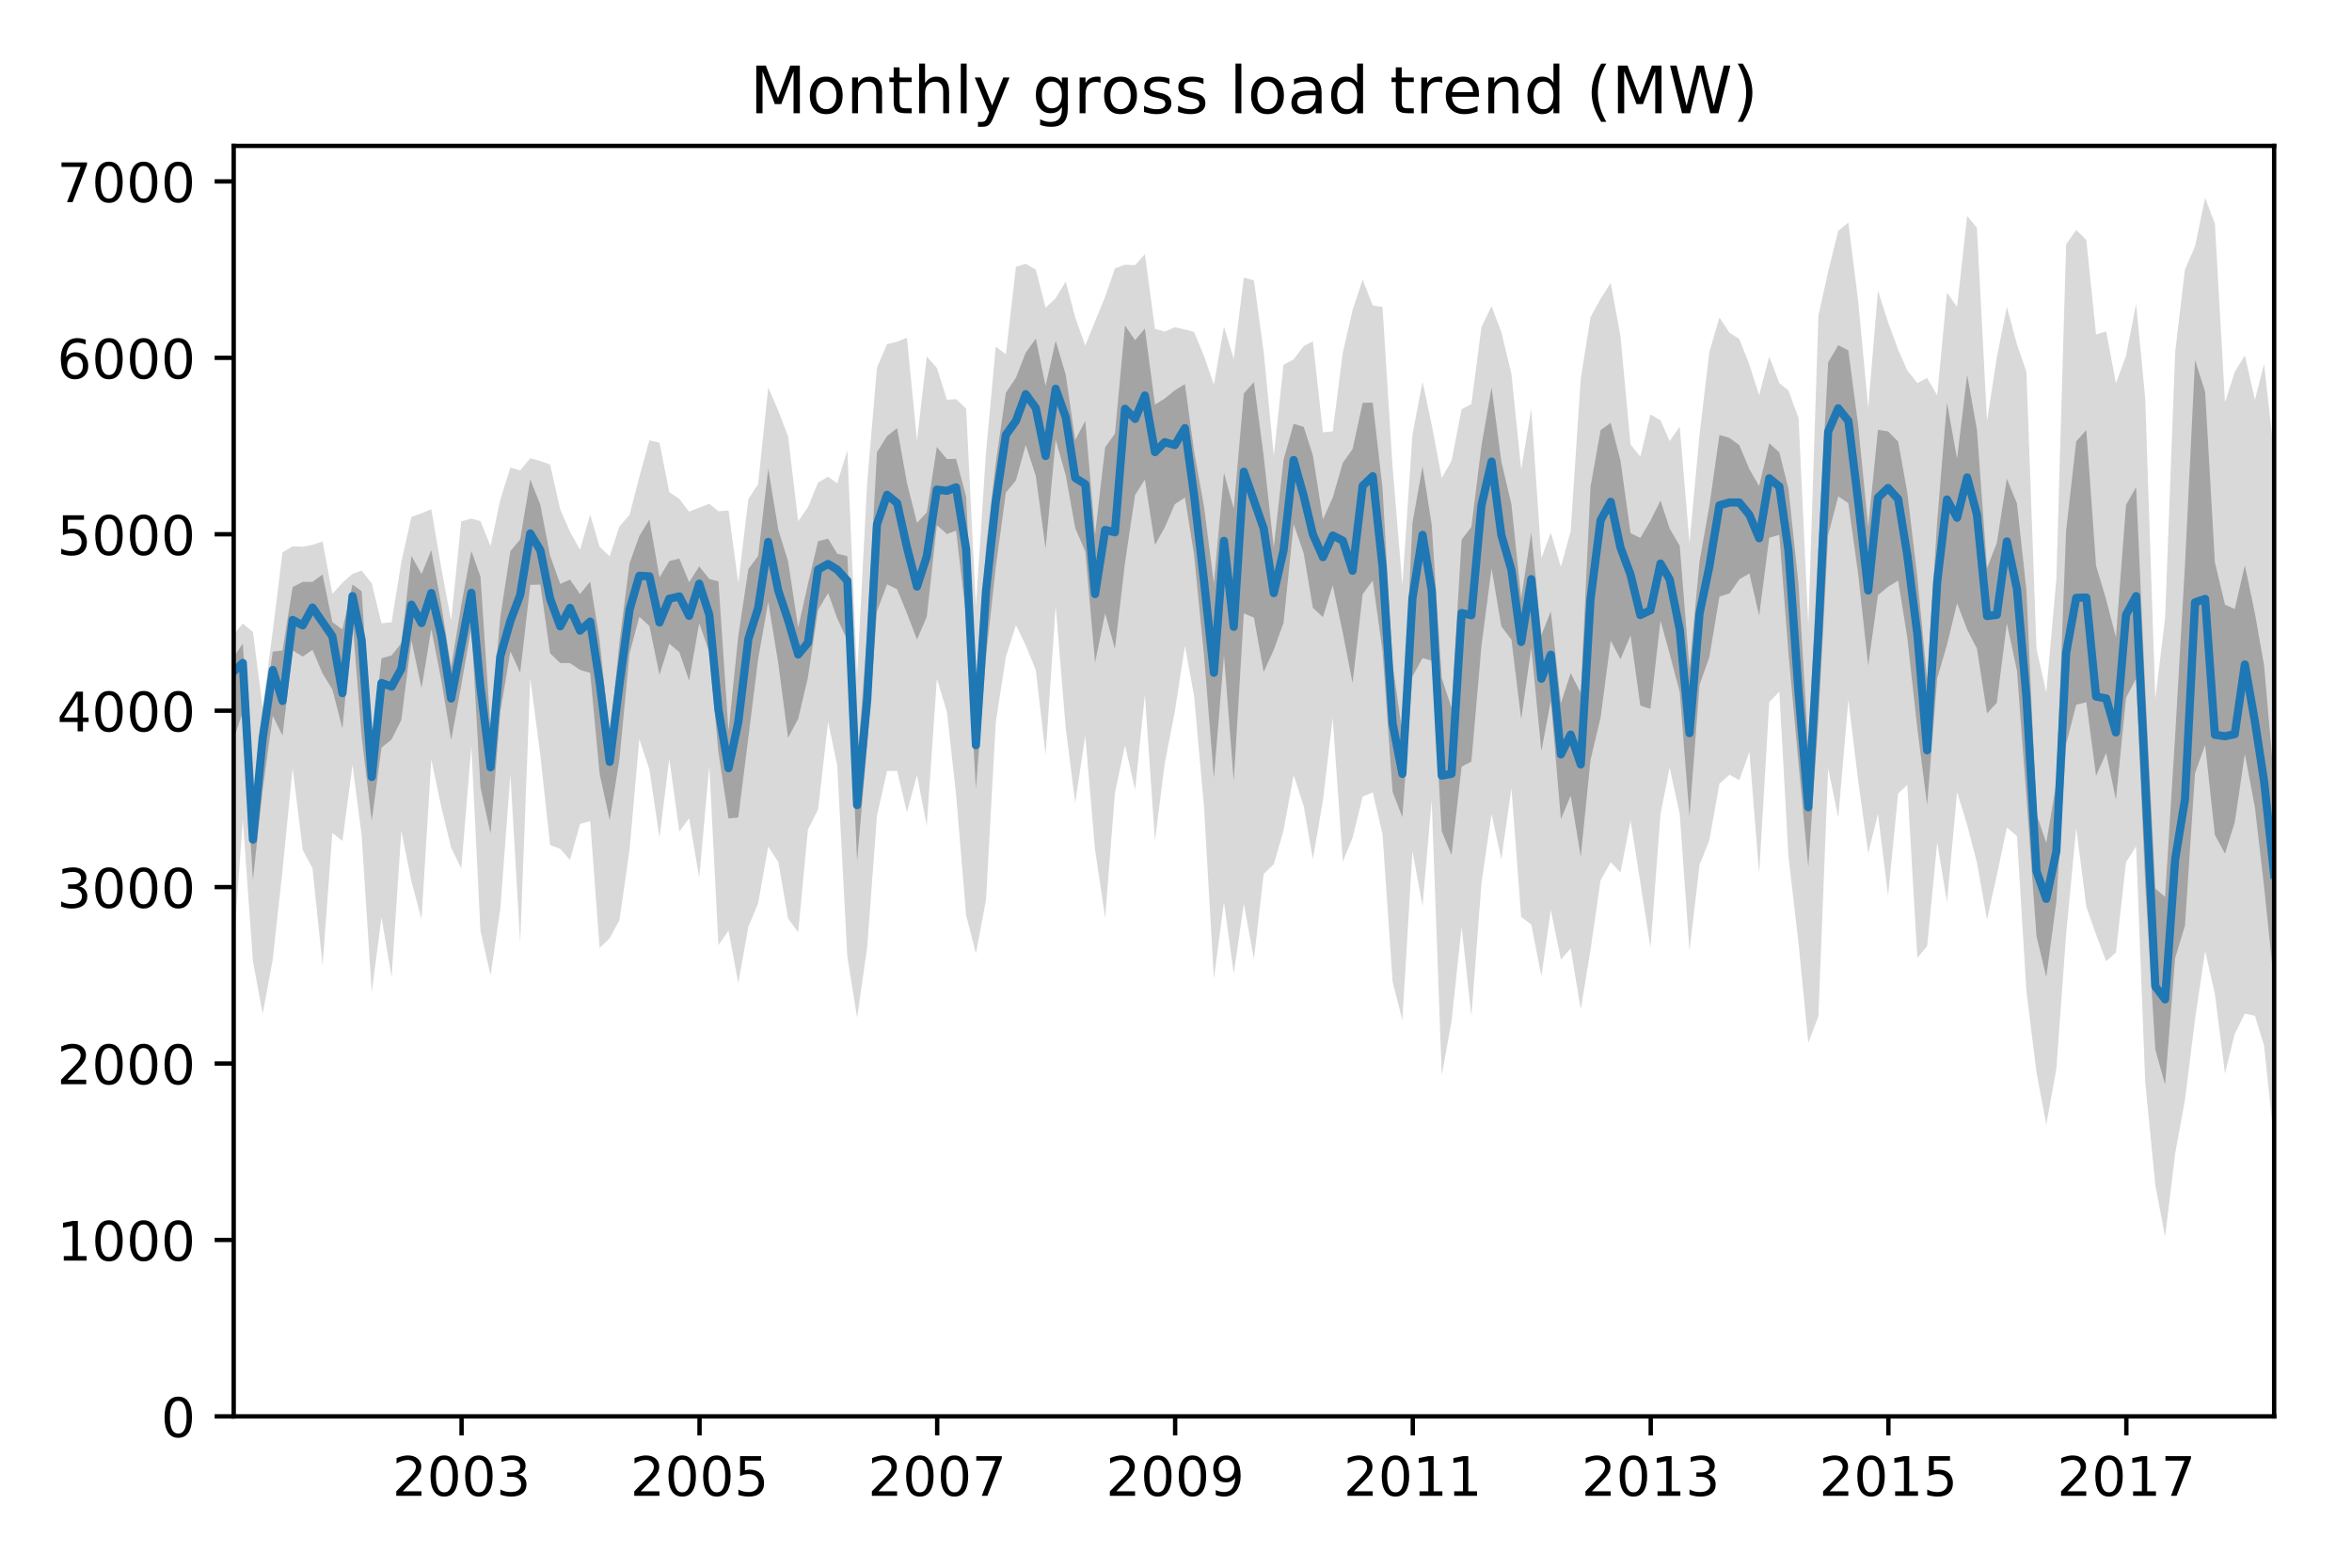 <?xml version="1.0" encoding="utf-8" standalone="no"?>
<!DOCTYPE svg PUBLIC "-//W3C//DTD SVG 1.1//EN"
  "http://www.w3.org/Graphics/SVG/1.1/DTD/svg11.dtd">
<!-- Created with matplotlib (http://matplotlib.org/) -->
<svg height="288pt" version="1.1" viewBox="0 0 432 288" width="432pt" xmlns="http://www.w3.org/2000/svg" xmlns:xlink="http://www.w3.org/1999/xlink">
 <defs>
  <style type="text/css">
*{stroke-linecap:butt;stroke-linejoin:round;}
  </style>
 </defs>
 <g id="figure_1">
  <g id="patch_1">
   <path d="M 0 288 
L 432 288 
L 432 0 
L 0 0 
z
" style="fill:none;"/>
  </g>
  <g id="axes_1">
   <g id="patch_2">
    <path d="M 42.925 260.2 
L 417.7 260.2 
L 417.7 26.8 
L 42.925 26.8 
z
" style="fill:none;"/>
   </g>
   <g id="PolyCollection_1">
    <path clip-path="url(#pdfb6edc21a)" d="M 42.925 116.525 
L 42.925 173.891 
L 44.599 150.491 
L 46.453 176.581 
L 48.246 186.272 
L 50.1 176.225 
L 51.894 159.89 
L 53.747 141.092 
L 55.601 156.13 
L 57.395 159.501 
L 59.248 177.359 
L 61.042 153.019 
L 62.895 154.477 
L 64.749 140.541 
L 66.423 153.44 
L 68.277 182.253 
L 70.07 168.543 
L 71.924 179.498 
L 73.718 152.598 
L 75.571 161.932 
L 77.425 168.835 
L 79.219 139.504 
L 81.072 148.352 
L 82.866 155.741 
L 84.719 159.533 
L 86.573 137.073 
L 88.247 170.974 
L 90.101 179.174 
L 91.894 166.955 
L 93.748 142.259 
L 95.542 173.243 
L 97.395 124.563 
L 99.249 138.791 
L 101.043 155.255 
L 102.896 155.936 
L 104.69 157.978 
L 106.543 151.366 
L 108.397 150.847 
L 110.131 174.15 
L 111.985 172.368 
L 113.778 169.03 
L 115.632 156.13 
L 117.426 135.777 
L 119.279 141.384 
L 121.133 153.894 
L 122.926 139.407 
L 124.78 152.76 
L 126.574 150.329 
L 128.427 161.251 
L 130.281 140.671 
L 131.955 173.632 
L 133.809 170.974 
L 135.602 180.6 
L 137.456 170.261 
L 139.25 165.951 
L 141.103 155.515 
L 142.957 158.367 
L 144.75 168.738 
L 146.604 171.266 
L 148.398 152.371 
L 150.251 148.741 
L 152.105 132.6 
L 153.779 140.606 
L 155.633 175.739 
L 157.426 186.953 
L 159.28 174.021 
L 161.074 149.843 
L 162.927 141.643 
L 164.781 141.61 
L 166.574 149.227 
L 168.428 142.388 
L 170.222 151.723 
L 172.075 124.692 
L 173.929 130.785 
L 175.603 145.953 
L 177.457 168.155 
L 179.25 175.188 
L 181.104 165.27 
L 182.898 132.698 
L 184.751 120.673 
L 186.605 114.84 
L 188.398 118.567 
L 190.252 123.104 
L 192.046 138.661 
L 193.899 111.307 
L 195.753 133.864 
L 197.487 147.444 
L 199.34 135.161 
L 201.134 156.098 
L 202.988 168.608 
L 204.781 145.694 
L 206.635 136.911 
L 208.488 145.111 
L 210.282 127.642 
L 212.136 154.413 
L 213.93 140.282 
L 215.783 130.721 
L 217.637 118.664 
L 219.311 127.771 
L 221.164 148.514 
L 222.958 179.822 
L 224.812 165.724 
L 226.605 178.882 
L 228.459 166.015 
L 230.312 176.192 
L 232.106 160.538 
L 233.96 158.788 
L 235.754 152.533 
L 237.607 142.388 
L 239.461 148.093 
L 241.135 157.848 
L 242.988 147.055 
L 244.782 131.823 
L 246.636 158.302 
L 248.429 153.926 
L 250.283 146.342 
L 252.137 145.565 
L 253.93 153.246 
L 255.784 180.341 
L 257.578 187.439 
L 259.431 156.357 
L 261.285 166.437 
L 262.959 146.991 
L 264.812 197.518 
L 266.606 187.633 
L 268.46 170.261 
L 270.253 186.661 
L 272.107 162.223 
L 273.961 149.519 
L 275.754 157.88 
L 277.608 144.787 
L 279.402 168.446 
L 281.255 169.84 
L 283.109 179.336 
L 284.843 167.182 
L 286.696 176.29 
L 288.49 174.215 
L 290.343 185.462 
L 292.137 174.442 
L 293.991 161.705 
L 295.844 158.399 
L 297.638 160.279 
L 299.492 150.718 
L 301.285 162.126 
L 303.139 174.086 
L 304.992 149.551 
L 306.667 141.027 
L 308.52 149.519 
L 310.314 174.669 
L 312.167 158.885 
L 313.961 154.348 
L 315.815 143.976 
L 317.668 142.324 
L 319.462 143.328 
L 321.316 138.11 
L 323.109 160.538 
L 324.963 129.003 
L 326.816 127.058 
L 328.491 157.297 
L 330.344 173.34 
L 332.138 191.587 
L 333.991 186.693 
L 335.785 141.124 
L 337.639 150.199 
L 339.492 128.614 
L 341.286 143.296 
L 343.14 156.746 
L 344.933 149.519 
L 346.787 164.557 
L 348.64 145.759 
L 350.315 144.203 
L 352.168 175.965 
L 353.962 173.826 
L 355.815 154.737 
L 357.609 165.756 
L 359.463 145.532 
L 361.316 151.528 
L 363.11 158.464 
L 364.964 168.932 
L 366.757 160.797 
L 368.611 152.014 
L 370.464 153.602 
L 372.198 182.123 
L 374.052 197.032 
L 375.846 206.593 
L 377.699 196.352 
L 379.493 171.622 
L 381.347 152.111 
L 383.2 166.534 
L 384.994 171.687 
L 386.847 176.581 
L 388.641 174.993 
L 390.495 158.399 
L 392.348 155.482 
L 394.022 198.847 
L 395.876 217.71 
L 397.67 227.174 
L 399.523 211.909 
L 401.317 202.056 
L 403.171 187.244 
L 405.024 174.701 
L 406.818 182.61 
L 408.671 197.227 
L 410.465 189.934 
L 412.319 186.207 
L 414.172 186.596 
L 415.846 192.106 
L 417.7 209.575 
L 417.7 83.337 
L 417.7 83.337 
L 415.846 66.872 
L 414.172 73.484 
L 412.319 65.284 
L 410.465 68.331 
L 408.671 73.938 
L 406.818 41.106 
L 405.024 36.342 
L 403.171 45.254 
L 401.317 49.533 
L 399.523 64.603 
L 397.67 113.543 
L 395.876 128.452 
L 394.022 73.16 
L 392.348 55.82 
L 390.495 65.349 
L 388.641 70.405 
L 386.847 60.876 
L 384.994 61.46 
L 383.2 44.088 
L 381.347 42.24 
L 379.493 44.866 
L 377.699 106.316 
L 375.846 127.22 
L 374.052 119.215 
L 372.198 68.298 
L 370.464 63.275 
L 368.611 56.371 
L 366.757 65.673 
L 364.964 77.341 
L 363.11 41.851 
L 361.316 39.68 
L 359.463 56.371 
L 357.609 53.746 
L 355.815 72.641 
L 353.962 69.433 
L 352.168 70.372 
L 350.315 68.039 
L 348.64 64.247 
L 346.787 59.191 
L 344.933 53.389 
L 343.14 74.942 
L 341.286 55.204 
L 339.492 40.879 
L 337.639 42.402 
L 335.785 49.889 
L 333.991 57.992 
L 332.138 114.807 
L 330.344 76.79 
L 328.491 71.734 
L 326.816 70.372 
L 324.963 65.511 
L 323.109 72.609 
L 321.316 67.002 
L 319.462 62.27 
L 317.668 61.136 
L 315.815 58.316 
L 313.961 64.668 
L 312.167 79.772 
L 310.314 99.769 
L 308.52 78.378 
L 306.667 81.036 
L 304.992 77.211 
L 303.139 76.142 
L 301.285 83.888 
L 299.492 81.651 
L 297.638 61.784 
L 295.844 51.963 
L 293.991 54.88 
L 292.137 58.283 
L 290.343 69.562 
L 288.49 97.565 
L 286.696 104.144 
L 284.843 97.856 
L 283.109 102.524 
L 281.255 75.072 
L 279.402 86.286 
L 277.608 68.687 
L 275.754 60.973 
L 273.961 56.274 
L 272.107 60.066 
L 270.253 74.229 
L 268.46 75.169 
L 266.606 84.665 
L 264.812 87.809 
L 262.959 77.989 
L 261.285 70.113 
L 259.431 79.869 
L 257.578 107.418 
L 255.784 85.832 
L 253.93 56.404 
L 252.137 56.112 
L 250.283 51.38 
L 248.429 56.955 
L 246.636 64.766 
L 244.782 79.253 
L 242.988 79.415 
L 241.135 62.691 
L 239.461 63.566 
L 237.607 66.03 
L 235.754 67.002 
L 233.96 83.726 
L 232.106 64.636 
L 230.312 51.51 
L 228.459 50.991 
L 226.605 65.932 
L 224.812 59.969 
L 222.958 70.697 
L 221.164 65.446 
L 219.311 60.973 
L 217.637 60.52 
L 215.783 60.131 
L 213.93 60.909 
L 212.136 60.423 
L 210.282 46.681 
L 208.488 48.722 
L 206.635 48.625 
L 204.781 49.306 
L 202.988 54.524 
L 201.134 59.029 
L 199.34 63.469 
L 197.487 58.316 
L 195.753 51.737 
L 193.899 54.783 
L 192.046 56.533 
L 190.252 49.533 
L 188.398 48.463 
L 186.605 49.014 
L 184.751 65.09 
L 182.898 63.664 
L 181.104 83.077 
L 179.25 111.436 
L 177.457 75.072 
L 175.603 73.322 
L 173.929 73.451 
L 172.075 67.585 
L 170.222 65.479 
L 168.428 80.906 
L 166.574 62.043 
L 164.781 62.788 
L 162.927 63.21 
L 161.074 67.553 
L 159.28 88.62 
L 157.426 124.109 
L 155.633 82.753 
L 153.779 88.782 
L 152.105 87.582 
L 150.251 88.652 
L 148.398 93.189 
L 146.604 95.75 
L 144.75 80.193 
L 142.957 75.461 
L 141.103 71.183 
L 139.25 88.911 
L 137.456 91.699 
L 135.602 107.126 
L 133.809 93.773 
L 131.955 93.935 
L 130.281 92.541 
L 128.427 93.254 
L 126.574 94 
L 124.78 91.666 
L 122.926 90.402 
L 121.133 81.327 
L 119.279 80.873 
L 117.426 87.647 
L 115.632 94.583 
L 113.778 96.69 
L 111.985 102.199 
L 110.131 100.449 
L 108.397 94.551 
L 106.543 101 
L 104.69 97.694 
L 102.896 93.578 
L 101.043 85.346 
L 99.249 84.698 
L 97.395 84.179 
L 95.542 86.416 
L 93.748 85.897 
L 91.894 91.763 
L 90.101 100.32 
L 88.247 95.75 
L 86.573 95.264 
L 84.719 95.782 
L 82.866 113.997 
L 81.072 104.468 
L 79.219 93.546 
L 77.425 94.291 
L 75.571 94.94 
L 73.718 103.204 
L 71.924 114.321 
L 70.07 114.515 
L 68.277 107.158 
L 66.423 104.825 
L 64.749 105.408 
L 62.895 107.061 
L 61.042 109.103 
L 59.248 99.477 
L 57.395 100.093 
L 55.601 100.449 
L 53.747 100.352 
L 51.894 101.486 
L 50.1 115.909 
L 48.246 130.008 
L 46.453 116.104 
L 44.599 114.548 
L 42.925 116.525 
z
" style="fill:#808080;fill-opacity:0.3;"/>
   </g>
   <g id="PolyCollection_2">
    <path clip-path="url(#pdfb6edc21a)" d="M 42.925 120.673 
L 42.925 135.704 
L 44.599 130.826 
L 46.453 161.648 
L 48.246 145.119 
L 50.1 131.523 
L 51.894 135.128 
L 53.747 119.474 
L 55.601 120.625 
L 57.395 119.385 
L 59.248 123.728 
L 61.042 126.645 
L 62.895 133.848 
L 64.749 114.078 
L 66.423 135.331 
L 68.277 150.815 
L 70.07 137.357 
L 71.924 135.841 
L 73.718 132.244 
L 75.571 117.627 
L 77.425 126.442 
L 79.219 115.561 
L 81.072 125.049 
L 82.866 135.955 
L 84.719 125.9 
L 86.573 115.237 
L 88.247 144.625 
L 90.101 153.149 
L 91.894 130.794 
L 93.748 119.677 
L 95.542 123.59 
L 97.395 107.45 
L 99.249 107.393 
L 101.043 120.017 
L 102.896 121.808 
L 104.69 121.816 
L 106.543 123.072 
L 108.397 123.607 
L 110.131 142.145 
L 111.985 150.661 
L 113.778 139.463 
L 115.632 120.049 
L 117.426 113.3 
L 119.279 114.993 
L 121.133 123.987 
L 122.926 118.243 
L 124.78 119.798 
L 126.574 125.057 
L 128.427 114.483 
L 130.281 119.831 
L 131.955 138.224 
L 133.809 150.361 
L 135.602 150.167 
L 137.456 135.485 
L 139.25 121.095 
L 141.103 110.569 
L 142.957 121.913 
L 144.75 135.558 
L 146.604 132.066 
L 148.398 124.433 
L 150.251 112.06 
L 152.105 108.941 
L 153.779 113.616 
L 155.633 117.602 
L 157.426 158.188 
L 159.28 136.887 
L 161.074 112.32 
L 162.927 107.353 
L 164.781 108.26 
L 166.574 112.652 
L 168.428 117.505 
L 170.222 113.308 
L 172.075 96.471 
L 173.929 98.116 
L 175.603 97.484 
L 177.457 113.365 
L 179.25 144.997 
L 181.104 120.649 
L 182.898 104.185 
L 184.751 90.499 
L 186.605 88.239 
L 188.398 81.74 
L 190.252 87.428 
L 192.046 100.814 
L 193.899 80.809 
L 195.753 87.331 
L 197.487 96.99 
L 199.34 101.332 
L 201.134 121.719 
L 202.988 112.676 
L 204.781 119.199 
L 206.635 103.374 
L 208.488 90.945 
L 210.282 88.093 
L 212.136 100.109 
L 213.93 96.9 
L 215.783 92.63 
L 217.637 91.407 
L 219.311 101.851 
L 221.164 120.576 
L 222.958 142.923 
L 224.812 120.414 
L 226.605 143.515 
L 228.459 112.676 
L 230.312 113.462 
L 232.106 123.444 
L 233.96 119.377 
L 235.754 114.41 
L 237.607 96.276 
L 239.461 101.665 
L 241.135 111.655 
L 242.988 113.365 
L 244.782 107.523 
L 246.636 116.266 
L 248.429 125.478 
L 250.283 109.168 
L 252.137 106.64 
L 253.93 119.58 
L 255.784 145.475 
L 257.578 150.143 
L 259.431 124.279 
L 261.285 120.884 
L 262.959 121.395 
L 264.812 152.703 
L 266.606 157.07 
L 268.46 140.841 
L 270.253 139.917 
L 272.107 118.615 
L 273.961 104.411 
L 275.754 115.074 
L 277.608 117.505 
L 279.402 132.122 
L 281.255 119.02 
L 283.109 137.989 
L 284.843 128.752 
L 286.696 150.499 
L 288.49 146.172 
L 290.343 157.37 
L 292.137 139.577 
L 293.991 131.798 
L 295.844 117.7 
L 297.638 121.103 
L 299.492 116.719 
L 301.285 129.635 
L 303.139 130.226 
L 304.992 114.005 
L 306.667 120.114 
L 308.52 127.131 
L 310.314 150.013 
L 312.167 125.762 
L 313.961 120.738 
L 315.815 109.589 
L 317.668 109.014 
L 319.462 106.445 
L 321.316 105.359 
L 323.109 113.114 
L 324.963 98.788 
L 326.816 98.254 
L 328.491 119.952 
L 330.344 140.322 
L 332.138 159.282 
L 333.991 132.244 
L 335.785 98.278 
L 337.639 91.18 
L 339.492 92.444 
L 341.286 105.376 
L 343.14 122.286 
L 344.933 109.338 
L 346.787 107.79 
L 348.64 106.656 
L 350.315 117.068 
L 352.168 133.873 
L 353.962 147.874 
L 355.815 124.603 
L 357.609 118.469 
L 359.463 110.813 
L 361.316 115.65 
L 363.11 119.158 
L 364.964 131.053 
L 366.757 129.108 
L 368.611 114.507 
L 370.464 123.25 
L 372.198 146.448 
L 374.052 172.011 
L 375.846 179.482 
L 377.699 165.683 
L 379.493 136.7 
L 381.347 129.465 
L 383.2 129.011 
L 384.994 142.526 
L 386.847 138.337 
L 388.641 146.885 
L 390.495 128.209 
L 392.348 124.619 
L 394.022 162.539 
L 395.876 192.819 
L 397.67 199.269 
L 399.523 175.99 
L 401.317 170.051 
L 403.171 142.04 
L 405.024 136.87 
L 406.818 153.384 
L 408.671 156.819 
L 410.465 151.05 
L 412.319 138.523 
L 414.172 148.36 
L 415.846 162.855 
L 417.7 180.681 
L 417.7 143.409 
L 417.7 143.409 
L 415.846 122.205 
L 414.172 112.717 
L 412.319 103.852 
L 410.465 111.89 
L 408.671 111.072 
L 406.818 103.293 
L 405.024 71.993 
L 403.171 66.159 
L 401.317 103.861 
L 399.523 135.055 
L 397.67 164.784 
L 395.876 163.228 
L 394.022 126.588 
L 392.348 89.487 
L 390.495 92.752 
L 388.641 117.068 
L 386.847 110.148 
L 384.994 103.942 
L 383.2 79.002 
L 381.347 81.084 
L 379.493 97.468 
L 377.699 143.758 
L 375.846 154.85 
L 374.052 149.567 
L 372.198 108.406 
L 370.464 92.509 
L 368.611 87.947 
L 366.757 99.744 
L 364.964 104.371 
L 363.11 78.921 
L 361.316 68.857 
L 359.463 84.277 
L 357.609 73.962 
L 355.815 95.709 
L 353.962 124.806 
L 352.168 106.056 
L 350.315 90.435 
L 348.64 81.125 
L 346.787 79.253 
L 344.933 78.961 
L 343.14 96.771 
L 341.286 78.029 
L 339.492 64.368 
L 337.639 63.42 
L 335.785 66.564 
L 333.991 100.417 
L 332.138 137.381 
L 330.344 107.361 
L 328.491 89.77 
L 326.816 83.102 
L 324.963 81.416 
L 323.109 89.3 
L 321.316 86.181 
L 319.462 81.773 
L 317.668 80.452 
L 315.815 79.901 
L 313.961 92.971 
L 312.167 103.091 
L 310.314 122.804 
L 308.52 100.263 
L 306.667 97.079 
L 304.992 91.958 
L 303.139 95.661 
L 301.285 98.813 
L 299.492 97.954 
L 297.638 84.625 
L 295.844 77.681 
L 293.991 79.01 
L 292.137 89.389 
L 290.343 127.277 
L 288.49 123.671 
L 286.696 129.181 
L 284.843 112.336 
L 283.109 116.654 
L 281.255 97.808 
L 279.402 109.865 
L 277.608 92.679 
L 275.754 84.755 
L 273.961 71.175 
L 272.107 81.886 
L 270.253 96.811 
L 268.46 99.129 
L 266.606 130.008 
L 264.812 124.563 
L 262.959 96.358 
L 261.285 85.686 
L 259.431 96.05 
L 257.578 134.658 
L 255.784 122.108 
L 253.93 89.64 
L 252.137 73.962 
L 250.283 74.011 
L 248.429 82.494 
L 246.636 85.03 
L 244.782 91.423 
L 242.988 95.426 
L 241.135 83.628 
L 239.461 78.435 
L 237.607 77.843 
L 235.754 84.455 
L 233.96 100.636 
L 232.106 83.782 
L 230.312 70.21 
L 228.459 72.269 
L 226.605 93.432 
L 224.812 86.861 
L 222.958 107.174 
L 221.164 93.181 
L 219.311 82.842 
L 217.637 70.567 
L 215.783 71.693 
L 213.93 73.217 
L 212.136 74.318 
L 210.282 60.35 
L 208.488 62.497 
L 206.635 59.807 
L 204.781 79.666 
L 202.988 82.17 
L 201.134 98.205 
L 199.34 77.308 
L 197.487 80.841 
L 195.753 68.874 
L 193.899 62.586 
L 192.046 70.907 
L 190.252 62.205 
L 188.398 64.79 
L 186.605 69.384 
L 184.751 72.147 
L 182.898 85.054 
L 181.104 100.506 
L 179.25 127.836 
L 177.457 91.237 
L 175.603 84.293 
L 173.929 84.333 
L 172.075 82.137 
L 170.222 94.145 
L 168.428 96.058 
L 166.574 88.66 
L 164.781 78.653 
L 162.927 80.12 
L 161.074 83.077 
L 159.28 116.484 
L 157.426 140.541 
L 155.633 102.167 
L 153.779 101.713 
L 152.105 98.958 
L 150.251 99.428 
L 148.398 107.28 
L 146.604 115.277 
L 144.75 103.107 
L 142.957 97.33 
L 141.103 86.059 
L 139.25 102.143 
L 137.456 104.533 
L 135.602 116.849 
L 133.809 134.278 
L 131.955 106.794 
L 130.281 106.372 
L 128.427 104.047 
L 126.574 106.964 
L 124.78 102.613 
L 122.926 103.083 
L 121.133 106.089 
L 119.279 95.45 
L 117.426 98.472 
L 115.632 103.472 
L 113.778 117.943 
L 111.985 135.55 
L 110.131 117.497 
L 108.397 106.858 
L 106.543 109.135 
L 104.69 106.478 
L 102.896 107.28 
L 101.043 102.102 
L 99.249 92.76 
L 97.395 88.06 
L 95.542 99.096 
L 93.748 101.243 
L 91.894 113.341 
L 90.101 133.897 
L 88.247 105.902 
L 86.573 101.227 
L 84.719 111.145 
L 82.866 122.569 
L 81.072 111.266 
L 79.219 101.073 
L 77.425 105.465 
L 75.571 102.135 
L 73.718 118.145 
L 71.924 120.414 
L 70.07 120.933 
L 68.277 137.008 
L 66.423 108.617 
L 64.749 107.385 
L 62.895 115.642 
L 61.042 114.28 
L 59.248 105.538 
L 57.395 106.891 
L 55.601 106.899 
L 53.747 107.863 
L 51.894 119.507 
L 50.1 119.701 
L 48.246 132.73 
L 46.453 148.206 
L 44.599 118.243 
L 42.925 120.673 
z
" style="fill:#808080;fill-opacity:0.6;"/>
   </g>
   <g id="matplotlib.axis_1">
    <g id="xtick_1">
     <g id="line2d_1">
      <defs>
       <path d="M 0 0 
L 0 3.5 
" id="m6aa5ec6025" style="stroke:#000000;stroke-width:0.8;"/>
      </defs>
      <g>
       <use style="stroke:#000000;stroke-width:0.8;" x="84.779" xlink:href="#m6aa5ec6025" y="260.2"/>
      </g>
     </g>
     <g id="text_1">
      <!-- 2003 -->
      <defs>
       <path d="M 19.188 8.297 
L 53.609 8.297 
L 53.609 0 
L 7.328 0 
L 7.328 8.297 
Q 12.938 14.109 22.625 23.891 
Q 32.328 33.688 34.812 36.531 
Q 39.547 41.844 41.422 45.531 
Q 43.312 49.219 43.312 52.781 
Q 43.312 58.594 39.234 62.25 
Q 35.156 65.922 28.609 65.922 
Q 23.969 65.922 18.812 64.312 
Q 13.672 62.703 7.812 59.422 
L 7.812 69.391 
Q 13.766 71.781 18.938 73 
Q 24.125 74.219 28.422 74.219 
Q 39.75 74.219 46.484 68.547 
Q 53.219 62.891 53.219 53.422 
Q 53.219 48.922 51.531 44.891 
Q 49.859 40.875 45.406 35.406 
Q 44.188 33.984 37.641 27.219 
Q 31.109 20.453 19.188 8.297 
z
" id="DejaVuSans-32"/>
       <path d="M 31.781 66.406 
Q 24.172 66.406 20.328 58.906 
Q 16.5 51.422 16.5 36.375 
Q 16.5 21.391 20.328 13.891 
Q 24.172 6.391 31.781 6.391 
Q 39.453 6.391 43.281 13.891 
Q 47.125 21.391 47.125 36.375 
Q 47.125 51.422 43.281 58.906 
Q 39.453 66.406 31.781 66.406 
z
M 31.781 74.219 
Q 44.047 74.219 50.516 64.516 
Q 56.984 54.828 56.984 36.375 
Q 56.984 17.969 50.516 8.266 
Q 44.047 -1.422 31.781 -1.422 
Q 19.531 -1.422 13.062 8.266 
Q 6.594 17.969 6.594 36.375 
Q 6.594 54.828 13.062 64.516 
Q 19.531 74.219 31.781 74.219 
z
" id="DejaVuSans-30"/>
       <path d="M 40.578 39.312 
Q 47.656 37.797 51.625 33 
Q 55.609 28.219 55.609 21.188 
Q 55.609 10.406 48.188 4.484 
Q 40.766 -1.422 27.094 -1.422 
Q 22.516 -1.422 17.656 -0.516 
Q 12.797 0.391 7.625 2.203 
L 7.625 11.719 
Q 11.719 9.328 16.594 8.109 
Q 21.484 6.891 26.812 6.891 
Q 36.078 6.891 40.938 10.547 
Q 45.797 14.203 45.797 21.188 
Q 45.797 27.641 41.281 31.266 
Q 36.766 34.906 28.719 34.906 
L 20.219 34.906 
L 20.219 43.016 
L 29.109 43.016 
Q 36.375 43.016 40.234 45.922 
Q 44.094 48.828 44.094 54.297 
Q 44.094 59.906 40.109 62.906 
Q 36.141 65.922 28.719 65.922 
Q 24.656 65.922 20.016 65.031 
Q 15.375 64.156 9.812 62.312 
L 9.812 71.094 
Q 15.438 72.656 20.344 73.438 
Q 25.25 74.219 29.594 74.219 
Q 40.828 74.219 47.359 69.109 
Q 53.906 64.016 53.906 55.328 
Q 53.906 49.266 50.438 45.094 
Q 46.969 40.922 40.578 39.312 
z
" id="DejaVuSans-33"/>
      </defs>
      <g transform="translate(72.054 274.798)scale(0.1 -0.1)">
       <use xlink:href="#DejaVuSans-32"/>
       <use x="63.623" xlink:href="#DejaVuSans-30"/>
       <use x="127.246" xlink:href="#DejaVuSans-30"/>
       <use x="190.869" xlink:href="#DejaVuSans-33"/>
      </g>
     </g>
    </g>
    <g id="xtick_2">
     <g id="line2d_2">
      <g>
       <use style="stroke:#000000;stroke-width:0.8;" x="128.487" xlink:href="#m6aa5ec6025" y="260.2"/>
      </g>
     </g>
     <g id="text_2">
      <!-- 2005 -->
      <defs>
       <path d="M 10.797 72.906 
L 49.516 72.906 
L 49.516 64.594 
L 19.828 64.594 
L 19.828 46.734 
Q 21.969 47.469 24.109 47.828 
Q 26.266 48.188 28.422 48.188 
Q 40.625 48.188 47.75 41.5 
Q 54.891 34.812 54.891 23.391 
Q 54.891 11.625 47.562 5.094 
Q 40.234 -1.422 26.906 -1.422 
Q 22.312 -1.422 17.547 -0.641 
Q 12.797 0.141 7.719 1.703 
L 7.719 11.625 
Q 12.109 9.234 16.797 8.062 
Q 21.484 6.891 26.703 6.891 
Q 35.156 6.891 40.078 11.328 
Q 45.016 15.766 45.016 23.391 
Q 45.016 31 40.078 35.438 
Q 35.156 39.891 26.703 39.891 
Q 22.75 39.891 18.812 39.016 
Q 14.891 38.141 10.797 36.281 
z
" id="DejaVuSans-35"/>
      </defs>
      <g transform="translate(115.762 274.798)scale(0.1 -0.1)">
       <use xlink:href="#DejaVuSans-32"/>
       <use x="63.623" xlink:href="#DejaVuSans-30"/>
       <use x="127.246" xlink:href="#DejaVuSans-30"/>
       <use x="190.869" xlink:href="#DejaVuSans-35"/>
      </g>
     </g>
    </g>
    <g id="xtick_3">
     <g id="line2d_3">
      <g>
       <use style="stroke:#000000;stroke-width:0.8;" x="172.135" xlink:href="#m6aa5ec6025" y="260.2"/>
      </g>
     </g>
     <g id="text_3">
      <!-- 2007 -->
      <defs>
       <path d="M 8.203 72.906 
L 55.078 72.906 
L 55.078 68.703 
L 28.609 0 
L 18.312 0 
L 43.219 64.594 
L 8.203 64.594 
z
" id="DejaVuSans-37"/>
      </defs>
      <g transform="translate(159.41 274.798)scale(0.1 -0.1)">
       <use xlink:href="#DejaVuSans-32"/>
       <use x="63.623" xlink:href="#DejaVuSans-30"/>
       <use x="127.246" xlink:href="#DejaVuSans-30"/>
       <use x="190.869" xlink:href="#DejaVuSans-37"/>
      </g>
     </g>
    </g>
    <g id="xtick_4">
     <g id="line2d_4">
      <g>
       <use style="stroke:#000000;stroke-width:0.8;" x="215.843" xlink:href="#m6aa5ec6025" y="260.2"/>
      </g>
     </g>
     <g id="text_4">
      <!-- 2009 -->
      <defs>
       <path d="M 10.984 1.516 
L 10.984 10.5 
Q 14.703 8.734 18.5 7.812 
Q 22.312 6.891 25.984 6.891 
Q 35.75 6.891 40.891 13.453 
Q 46.047 20.016 46.781 33.406 
Q 43.953 29.203 39.594 26.953 
Q 35.25 24.703 29.984 24.703 
Q 19.047 24.703 12.672 31.312 
Q 6.297 37.938 6.297 49.422 
Q 6.297 60.641 12.938 67.422 
Q 19.578 74.219 30.609 74.219 
Q 43.266 74.219 49.922 64.516 
Q 56.594 54.828 56.594 36.375 
Q 56.594 19.141 48.406 8.859 
Q 40.234 -1.422 26.422 -1.422 
Q 22.703 -1.422 18.891 -0.688 
Q 15.094 0.047 10.984 1.516 
z
M 30.609 32.422 
Q 37.25 32.422 41.125 36.953 
Q 45.016 41.5 45.016 49.422 
Q 45.016 57.281 41.125 61.844 
Q 37.25 66.406 30.609 66.406 
Q 23.969 66.406 20.094 61.844 
Q 16.219 57.281 16.219 49.422 
Q 16.219 41.5 20.094 36.953 
Q 23.969 32.422 30.609 32.422 
z
" id="DejaVuSans-39"/>
      </defs>
      <g transform="translate(203.118 274.798)scale(0.1 -0.1)">
       <use xlink:href="#DejaVuSans-32"/>
       <use x="63.623" xlink:href="#DejaVuSans-30"/>
       <use x="127.246" xlink:href="#DejaVuSans-30"/>
       <use x="190.869" xlink:href="#DejaVuSans-39"/>
      </g>
     </g>
    </g>
    <g id="xtick_5">
     <g id="line2d_5">
      <g>
       <use style="stroke:#000000;stroke-width:0.8;" x="259.491" xlink:href="#m6aa5ec6025" y="260.2"/>
      </g>
     </g>
     <g id="text_5">
      <!-- 2011 -->
      <defs>
       <path d="M 12.406 8.297 
L 28.516 8.297 
L 28.516 63.922 
L 10.984 60.406 
L 10.984 69.391 
L 28.422 72.906 
L 38.281 72.906 
L 38.281 8.297 
L 54.391 8.297 
L 54.391 0 
L 12.406 0 
z
" id="DejaVuSans-31"/>
      </defs>
      <g transform="translate(246.766 274.798)scale(0.1 -0.1)">
       <use xlink:href="#DejaVuSans-32"/>
       <use x="63.623" xlink:href="#DejaVuSans-30"/>
       <use x="127.246" xlink:href="#DejaVuSans-31"/>
       <use x="190.869" xlink:href="#DejaVuSans-31"/>
      </g>
     </g>
    </g>
    <g id="xtick_6">
     <g id="line2d_6">
      <g>
       <use style="stroke:#000000;stroke-width:0.8;" x="303.199" xlink:href="#m6aa5ec6025" y="260.2"/>
      </g>
     </g>
     <g id="text_6">
      <!-- 2013 -->
      <g transform="translate(290.474 274.798)scale(0.1 -0.1)">
       <use xlink:href="#DejaVuSans-32"/>
       <use x="63.623" xlink:href="#DejaVuSans-30"/>
       <use x="127.246" xlink:href="#DejaVuSans-31"/>
       <use x="190.869" xlink:href="#DejaVuSans-33"/>
      </g>
     </g>
    </g>
    <g id="xtick_7">
     <g id="line2d_7">
      <g>
       <use style="stroke:#000000;stroke-width:0.8;" x="346.847" xlink:href="#m6aa5ec6025" y="260.2"/>
      </g>
     </g>
     <g id="text_7">
      <!-- 2015 -->
      <g transform="translate(334.122 274.798)scale(0.1 -0.1)">
       <use xlink:href="#DejaVuSans-32"/>
       <use x="63.623" xlink:href="#DejaVuSans-30"/>
       <use x="127.246" xlink:href="#DejaVuSans-31"/>
       <use x="190.869" xlink:href="#DejaVuSans-35"/>
      </g>
     </g>
    </g>
    <g id="xtick_8">
     <g id="line2d_8">
      <g>
       <use style="stroke:#000000;stroke-width:0.8;" x="390.555" xlink:href="#m6aa5ec6025" y="260.2"/>
      </g>
     </g>
     <g id="text_8">
      <!-- 2017 -->
      <g transform="translate(377.83 274.798)scale(0.1 -0.1)">
       <use xlink:href="#DejaVuSans-32"/>
       <use x="63.623" xlink:href="#DejaVuSans-30"/>
       <use x="127.246" xlink:href="#DejaVuSans-31"/>
       <use x="190.869" xlink:href="#DejaVuSans-37"/>
      </g>
     </g>
    </g>
   </g>
   <g id="matplotlib.axis_2">
    <g id="ytick_1">
     <g id="line2d_9">
      <defs>
       <path d="M 0 0 
L -3.5 0 
" id="m00e7c271d4" style="stroke:#000000;stroke-width:0.8;"/>
      </defs>
      <g>
       <use style="stroke:#000000;stroke-width:0.8;" x="42.925" xlink:href="#m00e7c271d4" y="260.2"/>
      </g>
     </g>
     <g id="text_9">
      <!-- 0 -->
      <g transform="translate(29.562 263.999)scale(0.1 -0.1)">
       <use xlink:href="#DejaVuSans-30"/>
      </g>
     </g>
    </g>
    <g id="ytick_2">
     <g id="line2d_10">
      <g>
       <use style="stroke:#000000;stroke-width:0.8;" x="42.925" xlink:href="#m00e7c271d4" y="227.79"/>
      </g>
     </g>
     <g id="text_10">
      <!-- 1000 -->
      <g transform="translate(10.475 231.589)scale(0.1 -0.1)">
       <use xlink:href="#DejaVuSans-31"/>
       <use x="63.623" xlink:href="#DejaVuSans-30"/>
       <use x="127.246" xlink:href="#DejaVuSans-30"/>
       <use x="190.869" xlink:href="#DejaVuSans-30"/>
      </g>
     </g>
    </g>
    <g id="ytick_3">
     <g id="line2d_11">
      <g>
       <use style="stroke:#000000;stroke-width:0.8;" x="42.925" xlink:href="#m00e7c271d4" y="195.379"/>
      </g>
     </g>
     <g id="text_11">
      <!-- 2000 -->
      <g transform="translate(10.475 199.178)scale(0.1 -0.1)">
       <use xlink:href="#DejaVuSans-32"/>
       <use x="63.623" xlink:href="#DejaVuSans-30"/>
       <use x="127.246" xlink:href="#DejaVuSans-30"/>
       <use x="190.869" xlink:href="#DejaVuSans-30"/>
      </g>
     </g>
    </g>
    <g id="ytick_4">
     <g id="line2d_12">
      <g>
       <use style="stroke:#000000;stroke-width:0.8;" x="42.925" xlink:href="#m00e7c271d4" y="162.969"/>
      </g>
     </g>
     <g id="text_12">
      <!-- 3000 -->
      <g transform="translate(10.475 166.768)scale(0.1 -0.1)">
       <use xlink:href="#DejaVuSans-33"/>
       <use x="63.623" xlink:href="#DejaVuSans-30"/>
       <use x="127.246" xlink:href="#DejaVuSans-30"/>
       <use x="190.869" xlink:href="#DejaVuSans-30"/>
      </g>
     </g>
    </g>
    <g id="ytick_5">
     <g id="line2d_13">
      <g>
       <use style="stroke:#000000;stroke-width:0.8;" x="42.925" xlink:href="#m00e7c271d4" y="130.559"/>
      </g>
     </g>
     <g id="text_13">
      <!-- 4000 -->
      <defs>
       <path d="M 37.797 64.312 
L 12.891 25.391 
L 37.797 25.391 
z
M 35.203 72.906 
L 47.609 72.906 
L 47.609 25.391 
L 58.016 25.391 
L 58.016 17.188 
L 47.609 17.188 
L 47.609 0 
L 37.797 0 
L 37.797 17.188 
L 4.891 17.188 
L 4.891 26.703 
z
" id="DejaVuSans-34"/>
      </defs>
      <g transform="translate(10.475 134.358)scale(0.1 -0.1)">
       <use xlink:href="#DejaVuSans-34"/>
       <use x="63.623" xlink:href="#DejaVuSans-30"/>
       <use x="127.246" xlink:href="#DejaVuSans-30"/>
       <use x="190.869" xlink:href="#DejaVuSans-30"/>
      </g>
     </g>
    </g>
    <g id="ytick_6">
     <g id="line2d_14">
      <g>
       <use style="stroke:#000000;stroke-width:0.8;" x="42.925" xlink:href="#m00e7c271d4" y="98.148"/>
      </g>
     </g>
     <g id="text_14">
      <!-- 5000 -->
      <g transform="translate(10.475 101.947)scale(0.1 -0.1)">
       <use xlink:href="#DejaVuSans-35"/>
       <use x="63.623" xlink:href="#DejaVuSans-30"/>
       <use x="127.246" xlink:href="#DejaVuSans-30"/>
       <use x="190.869" xlink:href="#DejaVuSans-30"/>
      </g>
     </g>
    </g>
    <g id="ytick_7">
     <g id="line2d_15">
      <g>
       <use style="stroke:#000000;stroke-width:0.8;" x="42.925" xlink:href="#m00e7c271d4" y="65.738"/>
      </g>
     </g>
     <g id="text_15">
      <!-- 6000 -->
      <defs>
       <path d="M 33.016 40.375 
Q 26.375 40.375 22.484 35.828 
Q 18.609 31.297 18.609 23.391 
Q 18.609 15.531 22.484 10.953 
Q 26.375 6.391 33.016 6.391 
Q 39.656 6.391 43.531 10.953 
Q 47.406 15.531 47.406 23.391 
Q 47.406 31.297 43.531 35.828 
Q 39.656 40.375 33.016 40.375 
z
M 52.594 71.297 
L 52.594 62.312 
Q 48.875 64.062 45.094 64.984 
Q 41.312 65.922 37.594 65.922 
Q 27.828 65.922 22.672 59.328 
Q 17.531 52.734 16.797 39.406 
Q 19.672 43.656 24.016 45.922 
Q 28.375 48.188 33.594 48.188 
Q 44.578 48.188 50.953 41.516 
Q 57.328 34.859 57.328 23.391 
Q 57.328 12.156 50.688 5.359 
Q 44.047 -1.422 33.016 -1.422 
Q 20.359 -1.422 13.672 8.266 
Q 6.984 17.969 6.984 36.375 
Q 6.984 53.656 15.188 63.938 
Q 23.391 74.219 37.203 74.219 
Q 40.922 74.219 44.703 73.484 
Q 48.484 72.75 52.594 71.297 
z
" id="DejaVuSans-36"/>
      </defs>
      <g transform="translate(10.475 69.537)scale(0.1 -0.1)">
       <use xlink:href="#DejaVuSans-36"/>
       <use x="63.623" xlink:href="#DejaVuSans-30"/>
       <use x="127.246" xlink:href="#DejaVuSans-30"/>
       <use x="190.869" xlink:href="#DejaVuSans-30"/>
      </g>
     </g>
    </g>
    <g id="ytick_8">
     <g id="line2d_16">
      <g>
       <use style="stroke:#000000;stroke-width:0.8;" x="42.925" xlink:href="#m00e7c271d4" y="33.327"/>
      </g>
     </g>
     <g id="text_16">
      <!-- 7000 -->
      <g transform="translate(10.475 37.127)scale(0.1 -0.1)">
       <use xlink:href="#DejaVuSans-37"/>
       <use x="63.623" xlink:href="#DejaVuSans-30"/>
       <use x="127.246" xlink:href="#DejaVuSans-30"/>
       <use x="190.869" xlink:href="#DejaVuSans-30"/>
      </g>
     </g>
    </g>
   </g>
   <g id="line2d_17">
    <path clip-path="url(#pdfb6edc21a)" d="M 42.925 123.363 
L 44.599 121.792 
L 46.453 154.234 
L 48.246 135.615 
L 50.1 123.088 
L 51.894 128.776 
L 53.747 113.883 
L 55.601 114.888 
L 57.395 111.615 
L 61.042 116.881 
L 62.895 127.334 
L 64.749 109.508 
L 66.423 117.594 
L 68.277 142.745 
L 70.07 125.47 
L 71.924 126.135 
L 73.718 122.845 
L 75.571 111.08 
L 77.425 114.467 
L 79.219 108.941 
L 81.072 116.752 
L 82.866 128.322 
L 86.573 108.908 
L 88.247 126.297 
L 90.101 140.962 
L 91.894 120.592 
L 93.748 114.062 
L 95.542 109.314 
L 97.395 98.002 
L 99.249 101.098 
L 101.043 109.994 
L 102.896 115.066 
L 104.69 111.68 
L 106.543 115.86 
L 108.397 114.191 
L 110.131 125.259 
L 111.985 139.958 
L 113.778 125.746 
L 115.632 112.004 
L 117.426 105.781 
L 119.279 105.878 
L 121.133 114.353 
L 122.926 109.994 
L 124.78 109.573 
L 126.574 113.138 
L 128.427 107.223 
L 130.281 112.944 
L 131.955 130.332 
L 133.809 141.124 
L 135.602 132.681 
L 137.456 117.4 
L 139.25 111.696 
L 141.103 99.558 
L 142.957 108.536 
L 144.75 113.9 
L 146.604 120.236 
L 148.398 118.081 
L 150.251 104.63 
L 152.105 103.609 
L 153.779 104.646 
L 155.633 106.688 
L 157.426 147.898 
L 159.28 128.614 
L 161.074 96.333 
L 162.927 90.904 
L 164.781 92.428 
L 166.574 100.514 
L 168.428 107.758 
L 170.222 102.199 
L 172.075 89.948 
L 173.929 90.175 
L 175.603 89.527 
L 177.457 100.887 
L 179.25 136.911 
L 181.104 108.503 
L 182.898 92.152 
L 184.751 79.901 
L 186.605 77.308 
L 188.398 72.414 
L 190.252 74.959 
L 192.046 83.774 
L 193.899 71.426 
L 195.753 76.66 
L 197.487 87.793 
L 199.34 88.96 
L 201.134 109.135 
L 202.988 97.354 
L 204.781 97.792 
L 206.635 75.088 
L 208.488 76.952 
L 210.282 72.657 
L 212.136 83.061 
L 213.93 81.23 
L 215.783 81.765 
L 217.637 78.653 
L 219.311 90.888 
L 221.164 106.883 
L 222.958 123.59 
L 224.812 99.364 
L 226.605 115.147 
L 228.459 86.659 
L 232.106 97.095 
L 233.96 108.957 
L 235.754 101.081 
L 237.607 84.503 
L 239.461 91.131 
L 241.135 98.148 
L 242.988 102.362 
L 244.782 98.375 
L 246.636 99.315 
L 248.429 104.857 
L 250.283 89.252 
L 252.137 87.485 
L 253.93 104.031 
L 255.784 132.908 
L 257.578 142.161 
L 259.431 109.897 
L 261.285 98.262 
L 262.959 108.422 
L 264.812 142.486 
L 266.606 142.161 
L 268.46 112.619 
L 270.253 113.025 
L 272.107 92.849 
L 273.961 84.795 
L 275.754 98.278 
L 277.608 104.711 
L 279.402 117.935 
L 281.255 106.397 
L 283.109 124.692 
L 284.843 120.284 
L 286.696 138.596 
L 288.49 134.95 
L 290.343 140.427 
L 292.137 110.075 
L 293.991 95.555 
L 295.844 92.185 
L 297.638 100.579 
L 299.492 105.586 
L 301.285 112.992 
L 303.139 112.117 
L 304.992 103.528 
L 306.667 106.429 
L 308.52 115.65 
L 310.314 134.691 
L 312.167 112.668 
L 313.961 104.079 
L 315.815 92.817 
L 317.668 92.314 
L 319.462 92.314 
L 321.316 94.583 
L 323.109 98.877 
L 324.963 87.874 
L 326.816 89.381 
L 328.491 101.081 
L 330.344 127.123 
L 332.138 148.303 
L 333.991 116.233 
L 335.785 79.302 
L 337.639 75.007 
L 339.492 77.325 
L 341.286 92.023 
L 343.14 108.487 
L 344.933 91.423 
L 346.787 89.657 
L 348.64 91.682 
L 350.315 101.973 
L 352.168 116.525 
L 353.962 137.835 
L 355.815 106.867 
L 357.609 91.763 
L 359.463 95.118 
L 361.316 87.712 
L 363.11 94.534 
L 364.964 113.17 
L 366.757 112.96 
L 368.611 99.461 
L 370.464 108.228 
L 372.198 128.031 
L 374.052 160.052 
L 375.846 165.124 
L 377.699 156.373 
L 379.493 119.993 
L 381.347 109.832 
L 383.2 109.767 
L 384.994 127.966 
L 386.847 128.306 
L 388.641 134.561 
L 390.495 112.944 
L 392.348 109.508 
L 395.876 181.2 
L 397.67 183.598 
L 399.523 157.864 
L 401.317 146.877 
L 403.171 110.659 
L 405.024 110.027 
L 406.818 134.983 
L 408.671 135.258 
L 410.465 134.869 
L 412.319 122.067 
L 414.172 132.584 
L 415.846 143.474 
L 417.7 160.668 
L 417.7 160.668 
" style="fill:none;stroke:#1f77b4;stroke-linecap:square;stroke-width:1.5;"/>
   </g>
   <g id="patch_3">
    <path d="M 42.925 260.2 
L 42.925 26.8 
" style="fill:none;stroke:#000000;stroke-linecap:square;stroke-linejoin:miter;stroke-width:0.8;"/>
   </g>
   <g id="patch_4">
    <path d="M 417.7 260.2 
L 417.7 26.8 
" style="fill:none;stroke:#000000;stroke-linecap:square;stroke-linejoin:miter;stroke-width:0.8;"/>
   </g>
   <g id="patch_5">
    <path d="M 42.925 260.2 
L 417.7 260.2 
" style="fill:none;stroke:#000000;stroke-linecap:square;stroke-linejoin:miter;stroke-width:0.8;"/>
   </g>
   <g id="patch_6">
    <path d="M 42.925 26.8 
L 417.7 26.8 
" style="fill:none;stroke:#000000;stroke-linecap:square;stroke-linejoin:miter;stroke-width:0.8;"/>
   </g>
   <g id="text_17">
    <!-- Monthly gross load trend (MW) -->
    <defs>
     <path d="M 9.812 72.906 
L 24.516 72.906 
L 43.109 23.297 
L 61.812 72.906 
L 76.516 72.906 
L 76.516 0 
L 66.891 0 
L 66.891 64.016 
L 48.094 14.016 
L 38.188 14.016 
L 19.391 64.016 
L 19.391 0 
L 9.812 0 
z
" id="DejaVuSans-4d"/>
     <path d="M 30.609 48.391 
Q 23.391 48.391 19.188 42.75 
Q 14.984 37.109 14.984 27.297 
Q 14.984 17.484 19.156 11.844 
Q 23.344 6.203 30.609 6.203 
Q 37.797 6.203 41.984 11.859 
Q 46.188 17.531 46.188 27.297 
Q 46.188 37.016 41.984 42.703 
Q 37.797 48.391 30.609 48.391 
z
M 30.609 56 
Q 42.328 56 49.016 48.375 
Q 55.719 40.766 55.719 27.297 
Q 55.719 13.875 49.016 6.219 
Q 42.328 -1.422 30.609 -1.422 
Q 18.844 -1.422 12.172 6.219 
Q 5.516 13.875 5.516 27.297 
Q 5.516 40.766 12.172 48.375 
Q 18.844 56 30.609 56 
z
" id="DejaVuSans-6f"/>
     <path d="M 54.891 33.016 
L 54.891 0 
L 45.906 0 
L 45.906 32.719 
Q 45.906 40.484 42.875 44.328 
Q 39.844 48.188 33.797 48.188 
Q 26.516 48.188 22.312 43.547 
Q 18.109 38.922 18.109 30.906 
L 18.109 0 
L 9.078 0 
L 9.078 54.688 
L 18.109 54.688 
L 18.109 46.188 
Q 21.344 51.125 25.703 53.562 
Q 30.078 56 35.797 56 
Q 45.219 56 50.047 50.172 
Q 54.891 44.344 54.891 33.016 
z
" id="DejaVuSans-6e"/>
     <path d="M 18.312 70.219 
L 18.312 54.688 
L 36.812 54.688 
L 36.812 47.703 
L 18.312 47.703 
L 18.312 18.016 
Q 18.312 11.328 20.141 9.422 
Q 21.969 7.516 27.594 7.516 
L 36.812 7.516 
L 36.812 0 
L 27.594 0 
Q 17.188 0 13.234 3.875 
Q 9.281 7.766 9.281 18.016 
L 9.281 47.703 
L 2.688 47.703 
L 2.688 54.688 
L 9.281 54.688 
L 9.281 70.219 
z
" id="DejaVuSans-74"/>
     <path d="M 54.891 33.016 
L 54.891 0 
L 45.906 0 
L 45.906 32.719 
Q 45.906 40.484 42.875 44.328 
Q 39.844 48.188 33.797 48.188 
Q 26.516 48.188 22.312 43.547 
Q 18.109 38.922 18.109 30.906 
L 18.109 0 
L 9.078 0 
L 9.078 75.984 
L 18.109 75.984 
L 18.109 46.188 
Q 21.344 51.125 25.703 53.562 
Q 30.078 56 35.797 56 
Q 45.219 56 50.047 50.172 
Q 54.891 44.344 54.891 33.016 
z
" id="DejaVuSans-68"/>
     <path d="M 9.422 75.984 
L 18.406 75.984 
L 18.406 0 
L 9.422 0 
z
" id="DejaVuSans-6c"/>
     <path d="M 32.172 -5.078 
Q 28.375 -14.844 24.75 -17.812 
Q 21.141 -20.797 15.094 -20.797 
L 7.906 -20.797 
L 7.906 -13.281 
L 13.188 -13.281 
Q 16.891 -13.281 18.938 -11.516 
Q 21 -9.766 23.484 -3.219 
L 25.094 0.875 
L 2.984 54.688 
L 12.5 54.688 
L 29.594 11.922 
L 46.688 54.688 
L 56.203 54.688 
z
" id="DejaVuSans-79"/>
     <path id="DejaVuSans-20"/>
     <path d="M 45.406 27.984 
Q 45.406 37.75 41.375 43.109 
Q 37.359 48.484 30.078 48.484 
Q 22.859 48.484 18.828 43.109 
Q 14.797 37.75 14.797 27.984 
Q 14.797 18.266 18.828 12.891 
Q 22.859 7.516 30.078 7.516 
Q 37.359 7.516 41.375 12.891 
Q 45.406 18.266 45.406 27.984 
z
M 54.391 6.781 
Q 54.391 -7.172 48.188 -13.984 
Q 42 -20.797 29.203 -20.797 
Q 24.469 -20.797 20.266 -20.094 
Q 16.062 -19.391 12.109 -17.922 
L 12.109 -9.188 
Q 16.062 -11.328 19.922 -12.344 
Q 23.781 -13.375 27.781 -13.375 
Q 36.625 -13.375 41.016 -8.766 
Q 45.406 -4.156 45.406 5.172 
L 45.406 9.625 
Q 42.625 4.781 38.281 2.391 
Q 33.938 0 27.875 0 
Q 17.828 0 11.672 7.656 
Q 5.516 15.328 5.516 27.984 
Q 5.516 40.672 11.672 48.328 
Q 17.828 56 27.875 56 
Q 33.938 56 38.281 53.609 
Q 42.625 51.219 45.406 46.391 
L 45.406 54.688 
L 54.391 54.688 
z
" id="DejaVuSans-67"/>
     <path d="M 41.109 46.297 
Q 39.594 47.172 37.812 47.578 
Q 36.031 48 33.891 48 
Q 26.266 48 22.188 43.047 
Q 18.109 38.094 18.109 28.812 
L 18.109 0 
L 9.078 0 
L 9.078 54.688 
L 18.109 54.688 
L 18.109 46.188 
Q 20.953 51.172 25.484 53.578 
Q 30.031 56 36.531 56 
Q 37.453 56 38.578 55.875 
Q 39.703 55.766 41.062 55.516 
z
" id="DejaVuSans-72"/>
     <path d="M 44.281 53.078 
L 44.281 44.578 
Q 40.484 46.531 36.375 47.5 
Q 32.281 48.484 27.875 48.484 
Q 21.188 48.484 17.844 46.438 
Q 14.5 44.391 14.5 40.281 
Q 14.5 37.156 16.891 35.375 
Q 19.281 33.594 26.516 31.984 
L 29.594 31.297 
Q 39.156 29.25 43.188 25.516 
Q 47.219 21.781 47.219 15.094 
Q 47.219 7.469 41.188 3.016 
Q 35.156 -1.422 24.609 -1.422 
Q 20.219 -1.422 15.453 -0.562 
Q 10.688 0.297 5.422 2 
L 5.422 11.281 
Q 10.406 8.688 15.234 7.391 
Q 20.062 6.109 24.812 6.109 
Q 31.156 6.109 34.562 8.281 
Q 37.984 10.453 37.984 14.406 
Q 37.984 18.062 35.516 20.016 
Q 33.062 21.969 24.703 23.781 
L 21.578 24.516 
Q 13.234 26.266 9.516 29.906 
Q 5.812 33.547 5.812 39.891 
Q 5.812 47.609 11.281 51.797 
Q 16.75 56 26.812 56 
Q 31.781 56 36.172 55.266 
Q 40.578 54.547 44.281 53.078 
z
" id="DejaVuSans-73"/>
     <path d="M 34.281 27.484 
Q 23.391 27.484 19.188 25 
Q 14.984 22.516 14.984 16.5 
Q 14.984 11.719 18.141 8.906 
Q 21.297 6.109 26.703 6.109 
Q 34.188 6.109 38.703 11.406 
Q 43.219 16.703 43.219 25.484 
L 43.219 27.484 
z
M 52.203 31.203 
L 52.203 0 
L 43.219 0 
L 43.219 8.297 
Q 40.141 3.328 35.547 0.953 
Q 30.953 -1.422 24.312 -1.422 
Q 15.922 -1.422 10.953 3.297 
Q 6 8.016 6 15.922 
Q 6 25.141 12.172 29.828 
Q 18.359 34.516 30.609 34.516 
L 43.219 34.516 
L 43.219 35.406 
Q 43.219 41.609 39.141 45 
Q 35.062 48.391 27.688 48.391 
Q 23 48.391 18.547 47.266 
Q 14.109 46.141 10.016 43.891 
L 10.016 52.203 
Q 14.938 54.109 19.578 55.047 
Q 24.219 56 28.609 56 
Q 40.484 56 46.344 49.844 
Q 52.203 43.703 52.203 31.203 
z
" id="DejaVuSans-61"/>
     <path d="M 45.406 46.391 
L 45.406 75.984 
L 54.391 75.984 
L 54.391 0 
L 45.406 0 
L 45.406 8.203 
Q 42.578 3.328 38.25 0.953 
Q 33.938 -1.422 27.875 -1.422 
Q 17.969 -1.422 11.734 6.484 
Q 5.516 14.406 5.516 27.297 
Q 5.516 40.188 11.734 48.094 
Q 17.969 56 27.875 56 
Q 33.938 56 38.25 53.625 
Q 42.578 51.266 45.406 46.391 
z
M 14.797 27.297 
Q 14.797 17.391 18.875 11.75 
Q 22.953 6.109 30.078 6.109 
Q 37.203 6.109 41.297 11.75 
Q 45.406 17.391 45.406 27.297 
Q 45.406 37.203 41.297 42.844 
Q 37.203 48.484 30.078 48.484 
Q 22.953 48.484 18.875 42.844 
Q 14.797 37.203 14.797 27.297 
z
" id="DejaVuSans-64"/>
     <path d="M 56.203 29.594 
L 56.203 25.203 
L 14.891 25.203 
Q 15.484 15.922 20.484 11.062 
Q 25.484 6.203 34.422 6.203 
Q 39.594 6.203 44.453 7.469 
Q 49.312 8.734 54.109 11.281 
L 54.109 2.781 
Q 49.266 0.734 44.188 -0.344 
Q 39.109 -1.422 33.891 -1.422 
Q 20.797 -1.422 13.156 6.188 
Q 5.516 13.812 5.516 26.812 
Q 5.516 40.234 12.766 48.109 
Q 20.016 56 32.328 56 
Q 43.359 56 49.781 48.891 
Q 56.203 41.797 56.203 29.594 
z
M 47.219 32.234 
Q 47.125 39.594 43.094 43.984 
Q 39.062 48.391 32.422 48.391 
Q 24.906 48.391 20.391 44.141 
Q 15.875 39.891 15.188 32.172 
z
" id="DejaVuSans-65"/>
     <path d="M 31 75.875 
Q 24.469 64.656 21.281 53.656 
Q 18.109 42.672 18.109 31.391 
Q 18.109 20.125 21.312 9.062 
Q 24.516 -2 31 -13.188 
L 23.188 -13.188 
Q 15.875 -1.703 12.234 9.375 
Q 8.594 20.453 8.594 31.391 
Q 8.594 42.281 12.203 53.312 
Q 15.828 64.359 23.188 75.875 
z
" id="DejaVuSans-28"/>
     <path d="M 3.328 72.906 
L 13.281 72.906 
L 28.609 11.281 
L 43.891 72.906 
L 54.984 72.906 
L 70.312 11.281 
L 85.594 72.906 
L 95.609 72.906 
L 77.297 0 
L 64.891 0 
L 49.516 63.281 
L 33.984 0 
L 21.578 0 
z
" id="DejaVuSans-57"/>
     <path d="M 8.016 75.875 
L 15.828 75.875 
Q 23.141 64.359 26.781 53.312 
Q 30.422 42.281 30.422 31.391 
Q 30.422 20.453 26.781 9.375 
Q 23.141 -1.703 15.828 -13.188 
L 8.016 -13.188 
Q 14.5 -2 17.703 9.062 
Q 20.906 20.125 20.906 31.391 
Q 20.906 42.672 17.703 53.656 
Q 14.5 64.656 8.016 75.875 
z
" id="DejaVuSans-29"/>
    </defs>
    <g transform="translate(137.73 20.8)scale(0.12 -0.12)">
     <use xlink:href="#DejaVuSans-4d"/>
     <use x="86.279" xlink:href="#DejaVuSans-6f"/>
     <use x="147.461" xlink:href="#DejaVuSans-6e"/>
     <use x="210.84" xlink:href="#DejaVuSans-74"/>
     <use x="250.049" xlink:href="#DejaVuSans-68"/>
     <use x="313.428" xlink:href="#DejaVuSans-6c"/>
     <use x="341.211" xlink:href="#DejaVuSans-79"/>
     <use x="400.391" xlink:href="#DejaVuSans-20"/>
     <use x="432.178" xlink:href="#DejaVuSans-67"/>
     <use x="495.654" xlink:href="#DejaVuSans-72"/>
     <use x="536.736" xlink:href="#DejaVuSans-6f"/>
     <use x="597.918" xlink:href="#DejaVuSans-73"/>
     <use x="650.018" xlink:href="#DejaVuSans-73"/>
     <use x="702.117" xlink:href="#DejaVuSans-20"/>
     <use x="733.904" xlink:href="#DejaVuSans-6c"/>
     <use x="761.688" xlink:href="#DejaVuSans-6f"/>
     <use x="822.869" xlink:href="#DejaVuSans-61"/>
     <use x="884.148" xlink:href="#DejaVuSans-64"/>
     <use x="947.625" xlink:href="#DejaVuSans-20"/>
     <use x="979.412" xlink:href="#DejaVuSans-74"/>
     <use x="1018.621" xlink:href="#DejaVuSans-72"/>
     <use x="1059.703" xlink:href="#DejaVuSans-65"/>
     <use x="1121.227" xlink:href="#DejaVuSans-6e"/>
     <use x="1184.605" xlink:href="#DejaVuSans-64"/>
     <use x="1248.082" xlink:href="#DejaVuSans-20"/>
     <use x="1279.869" xlink:href="#DejaVuSans-28"/>
     <use x="1318.883" xlink:href="#DejaVuSans-4d"/>
     <use x="1405.162" xlink:href="#DejaVuSans-57"/>
     <use x="1504.039" xlink:href="#DejaVuSans-29"/>
    </g>
   </g>
  </g>
 </g>
 <defs>
  <clipPath id="pdfb6edc21a">
   <rect height="233.4" width="374.775" x="42.925" y="26.8"/>
  </clipPath>
 </defs>
</svg>
